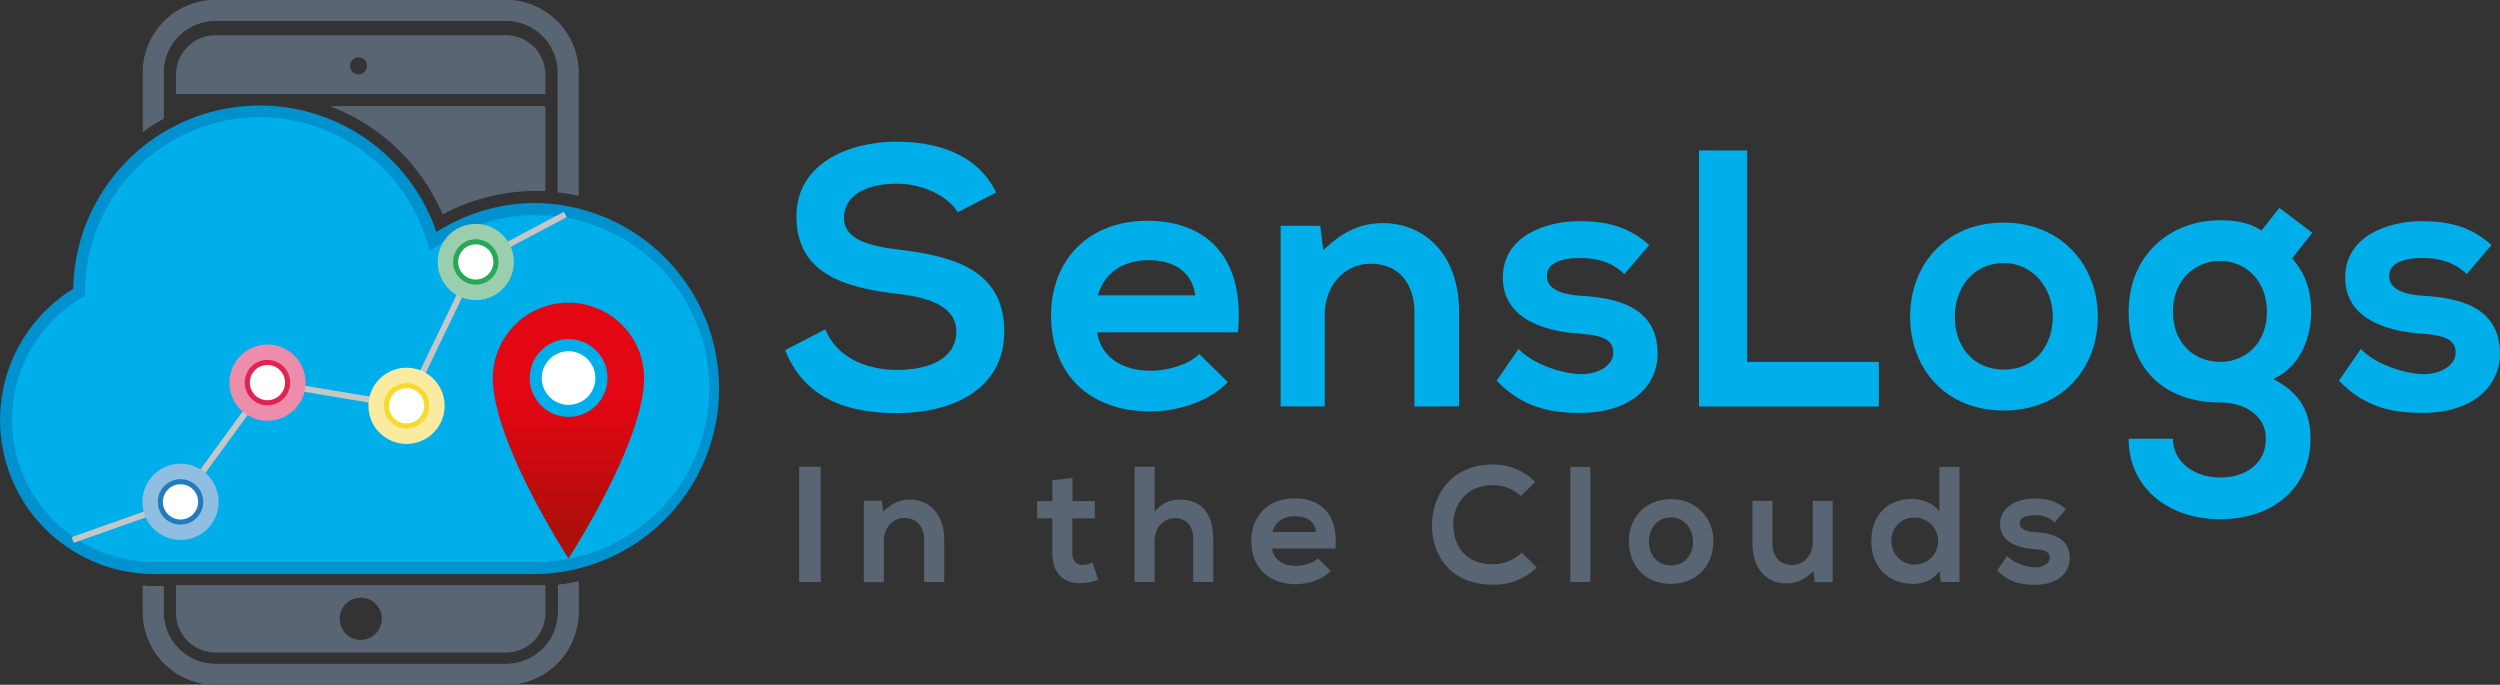 <svg xmlns="http://www.w3.org/2000/svg" xmlns:xlink="http://www.w3.org/1999/xlink" viewBox="0 0 819.9 224.56"><rect x="0" y="0" width="819.9" height="224.56" fill="#333333" stroke="none"/><defs><style>.cls-1{fill:#596572;}.cls-2{fill:#00aeea;}.cls-3{fill:#0091cf;}.cls-4{fill:none;stroke:#c6c6c6;stroke-width:2px;}.cls-5{fill:#90bee0;}.cls-10,.cls-12,.cls-14,.cls-6,.cls-8{fill:#fff;}.cls-6{stroke:#217cbd;}.cls-10,.cls-12,.cls-6,.cls-8{stroke-width:1.67px;}.cls-7{fill:#ee8cab;}.cls-8{stroke:#e02351;}.cls-9{fill:#faeba0;}.cls-10{stroke:#f9d92d;}.cls-11{fill:#9bceac;}.cls-12{stroke:#27a857;}.cls-13{fill:url(#linear-gradient);}</style><linearGradient id="linear-gradient" x1="186.43" y1="183.09" x2="186.43" y2="99.28" gradientUnits="userSpaceOnUse"><stop offset="0.1" stop-color="#ae0f0a"/><stop offset="0.62" stop-color="#e30613"/></linearGradient></defs><g id="Calque_2" data-name="Calque 2"><g id="Ebene_1" data-name="Ebene 1"><path class="cls-1" d="M262.09,190.88v-37.8h7.07v37.8Z"/><path class="cls-1" d="M303.08,190.88V177c0-4-2.22-7.13-6.43-7.13-4,0-6.8,3.4-6.8,7.45v13.61h-6.54V164.2h5.89l.43,3.62c2.7-2.64,5.4-4,8.75-4,6.26,0,11.29,4.69,11.29,13.07v14Z"/><path class="cls-1" d="M351.73,156.75v7.56h7.34V170h-7.39v11.5c0,2.54,1.4,3.79,3.45,3.79a7.61,7.61,0,0,0,3.19-.81l1.83,5.61a14.73,14.73,0,0,1-5.45,1.14c-5.78.21-9.56-3.08-9.56-9.73V170h-5v-5.67h5v-6.86Z"/><path class="cls-1" d="M378.67,153.08v14.8a9.85,9.85,0,0,1,8.32-4c7.56,0,10.91,5.13,10.91,13v14h-6.59v-14c0-4.87-2.54-6.92-6.05-6.92-3.88,0-6.59,3.3-6.59,7.29v13.61h-6.58v-37.8Z"/><path class="cls-1" d="M417.18,179.92c.43,3.29,3.29,5.67,7.94,5.67,2.42,0,5.61-.92,7.12-2.48l4.22,4.15c-2.81,2.92-7.4,4.32-11.45,4.32-9.18,0-14.64-5.67-14.64-14.2,0-8.1,5.51-13.93,14.15-13.93,8.91,0,14.47,5.51,13.45,16.47Zm14.47-5.45c-.43-3.46-3.13-5.19-6.91-5.19-3.57,0-6.48,1.73-7.45,5.19Z"/><path class="cls-1" d="M504,186.13a20,20,0,0,1-14.37,5.62c-14,0-20-9.67-20-19.5s6.37-19.93,20-19.93a19.53,19.53,0,0,1,13.88,5.78l-4.75,4.59a13,13,0,0,0-9.13-3.56c-9.13,0-13.07,6.8-13,13.12s3.67,12.8,13,12.8a13.92,13.92,0,0,0,9.5-3.83Z"/><path class="cls-1" d="M521.56,153.13v37.75H515V153.13Z"/><path class="cls-1" d="M561.9,177.6c0,7.67-5.24,13.88-13.88,13.88s-13.83-6.21-13.83-13.88,5.3-13.88,13.77-13.88A13.46,13.46,0,0,1,561.9,177.6Zm-21.12,0c0,4.05,2.43,7.83,7.24,7.83s7.23-3.78,7.23-7.83-2.8-7.89-7.23-7.89C543.27,169.71,540.78,173.6,540.78,177.6Z"/><path class="cls-1" d="M581.28,164.26v13.93c0,4.05,2.22,7.13,6.43,7.13,4,0,6.8-3.4,6.8-7.45V164.26h6.54v26.68h-5.89l-.43-3.62c-2.76,2.7-5.29,4-9,4-6.37,0-11-4.8-11-13.06v-14Z"/><path class="cls-1" d="M642.63,153.13v37.75h-6.16l-.43-3.67c-2.06,3.19-5.35,4.27-8.59,4.27-7.83,0-13.72-5.19-13.72-13.94,0-9.18,5.78-13.93,13.56-13.93,2.81,0,7.18,1.51,8.75,4.27V153.13Zm-22.31,24.41a7.64,7.64,0,1,0,15.28,0,7.59,7.59,0,0,0-7.72-7.77A7.34,7.34,0,0,0,620.32,177.54Z"/><path class="cls-1" d="M673.84,171.33a9,9,0,0,0-6.59-2.37c-3.13,0-4.86,1-4.86,2.64s1.56,2.7,5,2.92c5,.32,11.39,1.46,11.39,8.53,0,4.7-3.83,8.75-11.45,8.75-4.21,0-8.42-.7-12.31-4.75l3.24-4.7c1.89,2.11,6.21,3.67,9.18,3.73,2.48,0,4.81-1.25,4.81-3.19s-1.52-2.59-5.3-2.81c-5-.38-11-2.21-11-8.26s6.37-8.32,11.23-8.32c4.16,0,7.29.81,10.37,3.51Z"/><path class="cls-2" d="M314.11,69.61c-2.88-4.8-10.8-9.36-19.92-9.36-11.76,0-17.4,4.92-17.4,11.16,0,7.32,8.64,9.36,18.72,10.56,17.52,2.16,33.84,6.72,33.84,26.76,0,18.71-16.56,26.75-35.28,26.75-17.16,0-30.36-5.28-36.6-20.64l13.2-6.84c3.72,9.24,13.44,13.32,23.64,13.32,10,0,19.32-3.48,19.32-12.59,0-7.92-8.28-11.17-19.44-12.37-17.16-2-33-6.59-33-25.43,0-17.28,17-24.36,32.52-24.48,13.08,0,26.64,3.72,33,16.68Z"/><path class="cls-2" d="M359.83,109c1,7.32,7.32,12.6,17.64,12.6,5.4,0,12.48-2,15.84-5.52l9.36,9.24c-6.24,6.48-16.44,9.6-25.44,9.6-20.4,0-32.52-12.6-32.52-31.56,0-18,12.24-30.95,31.44-30.95C396,72.37,408.31,84.61,406,109ZM392,96.85c-1-7.68-7-11.52-15.36-11.52-7.92,0-14.4,3.84-16.56,11.52Z"/><path class="cls-2" d="M463.87,133.32v-31c0-9-4.92-15.83-14.28-15.83-9,0-15.12,7.56-15.12,16.56v30.23H420V74.05H433l1,8c6-5.88,12-8.88,19.44-8.88,13.92,0,25.08,10.44,25.08,29v31.08Z"/><path class="cls-2" d="M532.75,89.89c-4.2-4-9-5.28-14.64-5.28-7,0-10.8,2.16-10.8,5.88s3.48,6,11,6.48c11.16.72,25.32,3.23,25.32,19,0,10.44-8.52,19.44-25.44,19.44-9.36,0-18.72-1.56-27.36-10.56l7.2-10.44c4.2,4.68,13.8,8.16,20.4,8.28,5.52.12,10.68-2.76,10.68-7.08,0-4.08-3.36-5.76-11.76-6.24-11.16-.84-24.48-4.92-24.48-18.35,0-13.68,14.16-18.48,25-18.48,9.24,0,16.2,1.8,23,7.8Z"/><path class="cls-2" d="M573,49.33v69.35h43.2v14.64h-59v-84Z"/><path class="cls-2" d="M688,103.81c0,17-11.64,30.83-30.84,30.83s-30.72-13.8-30.72-30.83S638.23,73,657.07,73,688,86.89,688,103.81Zm-46.92,0c0,9,5.4,17.39,16.08,17.39s16.08-8.4,16.08-17.39S667,86.29,657.19,86.29C646.63,86.29,641.11,94.93,641.11,103.81Z"/><path class="cls-2" d="M747.54,68.17l10.8,8.16-6.6,8.4c4.56,5.16,6.24,11,6.24,17.51,0,7.32-2.76,17.64-12.48,22.08,9.84,4.92,12.24,12,12.24,19.56,0,16.32-12.48,26.4-29.63,26.4s-30-10.44-30-26.4h14.52c0,7.68,7.08,12.72,15.48,12.72s15-4.56,15-12.72-7.68-11.88-15-11.88c-18.48,0-30-11.28-30-29.76s13.44-30,30-30c4.68,0,9.47.6,13.56,3.36Zm-34.91,34.07c0,10.32,7,16.44,15.48,16.44s15.35-6.24,15.35-16.44-7-16.67-15.35-16.67S712.63,91.93,712.63,102.24Z"/><path class="cls-2" d="M809,89.89c-4.2-4-9-5.28-14.64-5.28-7,0-10.8,2.16-10.8,5.88s3.48,6,11,6.48c11.16.72,25.32,3.23,25.32,19,0,10.44-8.52,19.44-25.44,19.44-9.36,0-18.72-1.56-27.36-10.56l7.2-10.44c4.2,4.68,13.8,8.16,20.4,8.28,5.52.12,10.68-2.76,10.68-7.08,0-4.08-3.36-5.76-11.76-6.24-11.16-.84-24.48-4.92-24.48-18.35,0-13.68,14.16-18.48,25-18.48,9.24,0,16.2,1.8,23,7.8Z"/><path class="cls-3" d="M175.77,66.59a60.52,60.52,0,0,0-32.64,9.51A61.2,61.2,0,0,0,24,94.72a50.54,50.54,0,0,0,26.55,93.54H175.77a60.84,60.84,0,0,0,0-121.67Z"/><path class="cls-2" d="M50.54,184.31A46.59,46.59,0,0,1,26.07,98.08l1.84-1.14,0-2.15A57.25,57.25,0,0,1,139.39,77.37L141,82.14l4.24-2.71a56.88,56.88,0,1,1,30.52,104.88Z"/><path class="cls-1" d="M145.16,70.33a64.62,64.62,0,0,1,30.61-7.69c1,0,2.07,0,3.09.08V34.79H108.09A65.17,65.17,0,0,1,145.16,70.33Z"/><path class="cls-1" d="M53.66,38.88V23.82a17,17,0,0,1,17-17h95.27a17,17,0,0,1,17,17V63.05a63,63,0,0,1,6.8,1.13V23.82A23.84,23.84,0,0,0,165.94,0H70.67A23.85,23.85,0,0,0,46.85,23.82V43.25A66.23,66.23,0,0,1,53.66,38.88Z"/><path class="cls-1" d="M53.66,38.88V23.82a17,17,0,0,1,17-17h95.27a17,17,0,0,1,17,17V63.05a63,63,0,0,1,6.8,1.13V23.82A23.84,23.84,0,0,0,165.94,0H70.67A23.85,23.85,0,0,0,46.85,23.82V43.25A66.23,66.23,0,0,1,53.66,38.88Z"/><path class="cls-1" d="M183,191.81v8.93a17,17,0,0,1-17,17H70.67a17,17,0,0,1-17-17v-8.52H50.54c-1.24,0-2.47-.06-3.69-.14v8.66a23.85,23.85,0,0,0,23.82,23.82h95.27a23.84,23.84,0,0,0,23.81-23.82V190.68A65.59,65.59,0,0,1,183,191.81Z"/><path class="cls-1" d="M183,191.81v8.93a17,17,0,0,1-17,17H70.67a17,17,0,0,1-17-17v-8.52H50.54c-1.24,0-2.47-.06-3.69-.14v8.66a23.85,23.85,0,0,0,23.82,23.82h95.27a23.84,23.84,0,0,0,23.81-23.82V190.68A65.59,65.59,0,0,1,183,191.81Z"/><path class="cls-1" d="M165.94,11.55H70.67A12.94,12.94,0,0,0,57.74,24.47v6.4H178.86v-6.4A12.94,12.94,0,0,0,165.94,11.55ZM117.59,24.36a2.77,2.77,0,1,1,2.76-2.77A2.77,2.77,0,0,1,117.59,24.36Z"/><path class="cls-1" d="M57.74,191.91V201A12.94,12.94,0,0,0,70.67,214h95.27A12.94,12.94,0,0,0,178.86,201v-9.12Zm60.56,17.94a6.91,6.91,0,1,1,6.91-6.91A6.92,6.92,0,0,1,118.3,209.85Z"/><polyline id="Analytics_Line" data-name="Analytics Line" class="cls-4" points="185.4 70.33 156.04 85.92 133.33 133.08 87.72 125.47 59.21 164.59 23.84 177.09"/><path id="Blue_Dot_Bottom" data-name="Blue Dot Bottom" class="cls-5" d="M71.7,164.59A12.49,12.49,0,1,1,59.21,152.1,12.49,12.49,0,0,1,71.7,164.59Z"/><path id="Blue_Dot_Up" data-name="Blue Dot Up" class="cls-6" d="M65.81,164.59a6.61,6.61,0,1,1-6.6-6.6A6.6,6.6,0,0,1,65.81,164.59Z"/><path id="Red_Dot_Bottom" data-name="Red Dot Bottom" class="cls-7" d="M100.21,125.48A12.49,12.49,0,1,1,87.72,113,12.49,12.49,0,0,1,100.21,125.48Z"/><path id="Red_Dot_Up" data-name="Red Dot Up" class="cls-8" d="M94.32,125.48a6.61,6.61,0,1,1-6.6-6.61A6.6,6.6,0,0,1,94.32,125.48Z"/><path id="Yellow_Dot_Bottom" data-name="Yellow Dot Bottom" class="cls-9" d="M145.82,133.08a12.49,12.49,0,1,1-12.49-12.48A12.49,12.49,0,0,1,145.82,133.08Z"/><path id="Yellow_Dot_Up" data-name="Yellow Dot Up" class="cls-10" d="M139.94,133.08a6.61,6.61,0,1,1-6.61-6.6A6.61,6.61,0,0,1,139.94,133.08Z"/><path id="Green_Dot_Bottom" data-name="Green Dot Bottom" class="cls-11" d="M168.53,85.92A12.49,12.49,0,1,1,156,73.43,12.49,12.49,0,0,1,168.53,85.92Z"/><path id="Green_Dot_Up" data-name="Green Dot Up" class="cls-12" d="M162.64,85.92a6.6,6.6,0,1,1-6.6-6.61A6.59,6.59,0,0,1,162.64,85.92Z"/><path class="cls-13" d="M186.48,99.28h-.09A24.75,24.75,0,0,0,161.64,124c0,21,24.75,59.06,24.75,59.06h.09s24.75-38,24.75-59.06A24.75,24.75,0,0,0,186.48,99.28Zm0,37.44A12.75,12.75,0,1,1,199.23,124,12.78,12.78,0,0,1,186.44,136.72Z"/><path class="cls-14" d="M186.44,115.19a8.79,8.79,0,1,0,8.82,8.79A8.82,8.82,0,0,0,186.44,115.19Z"/></g></g></svg>